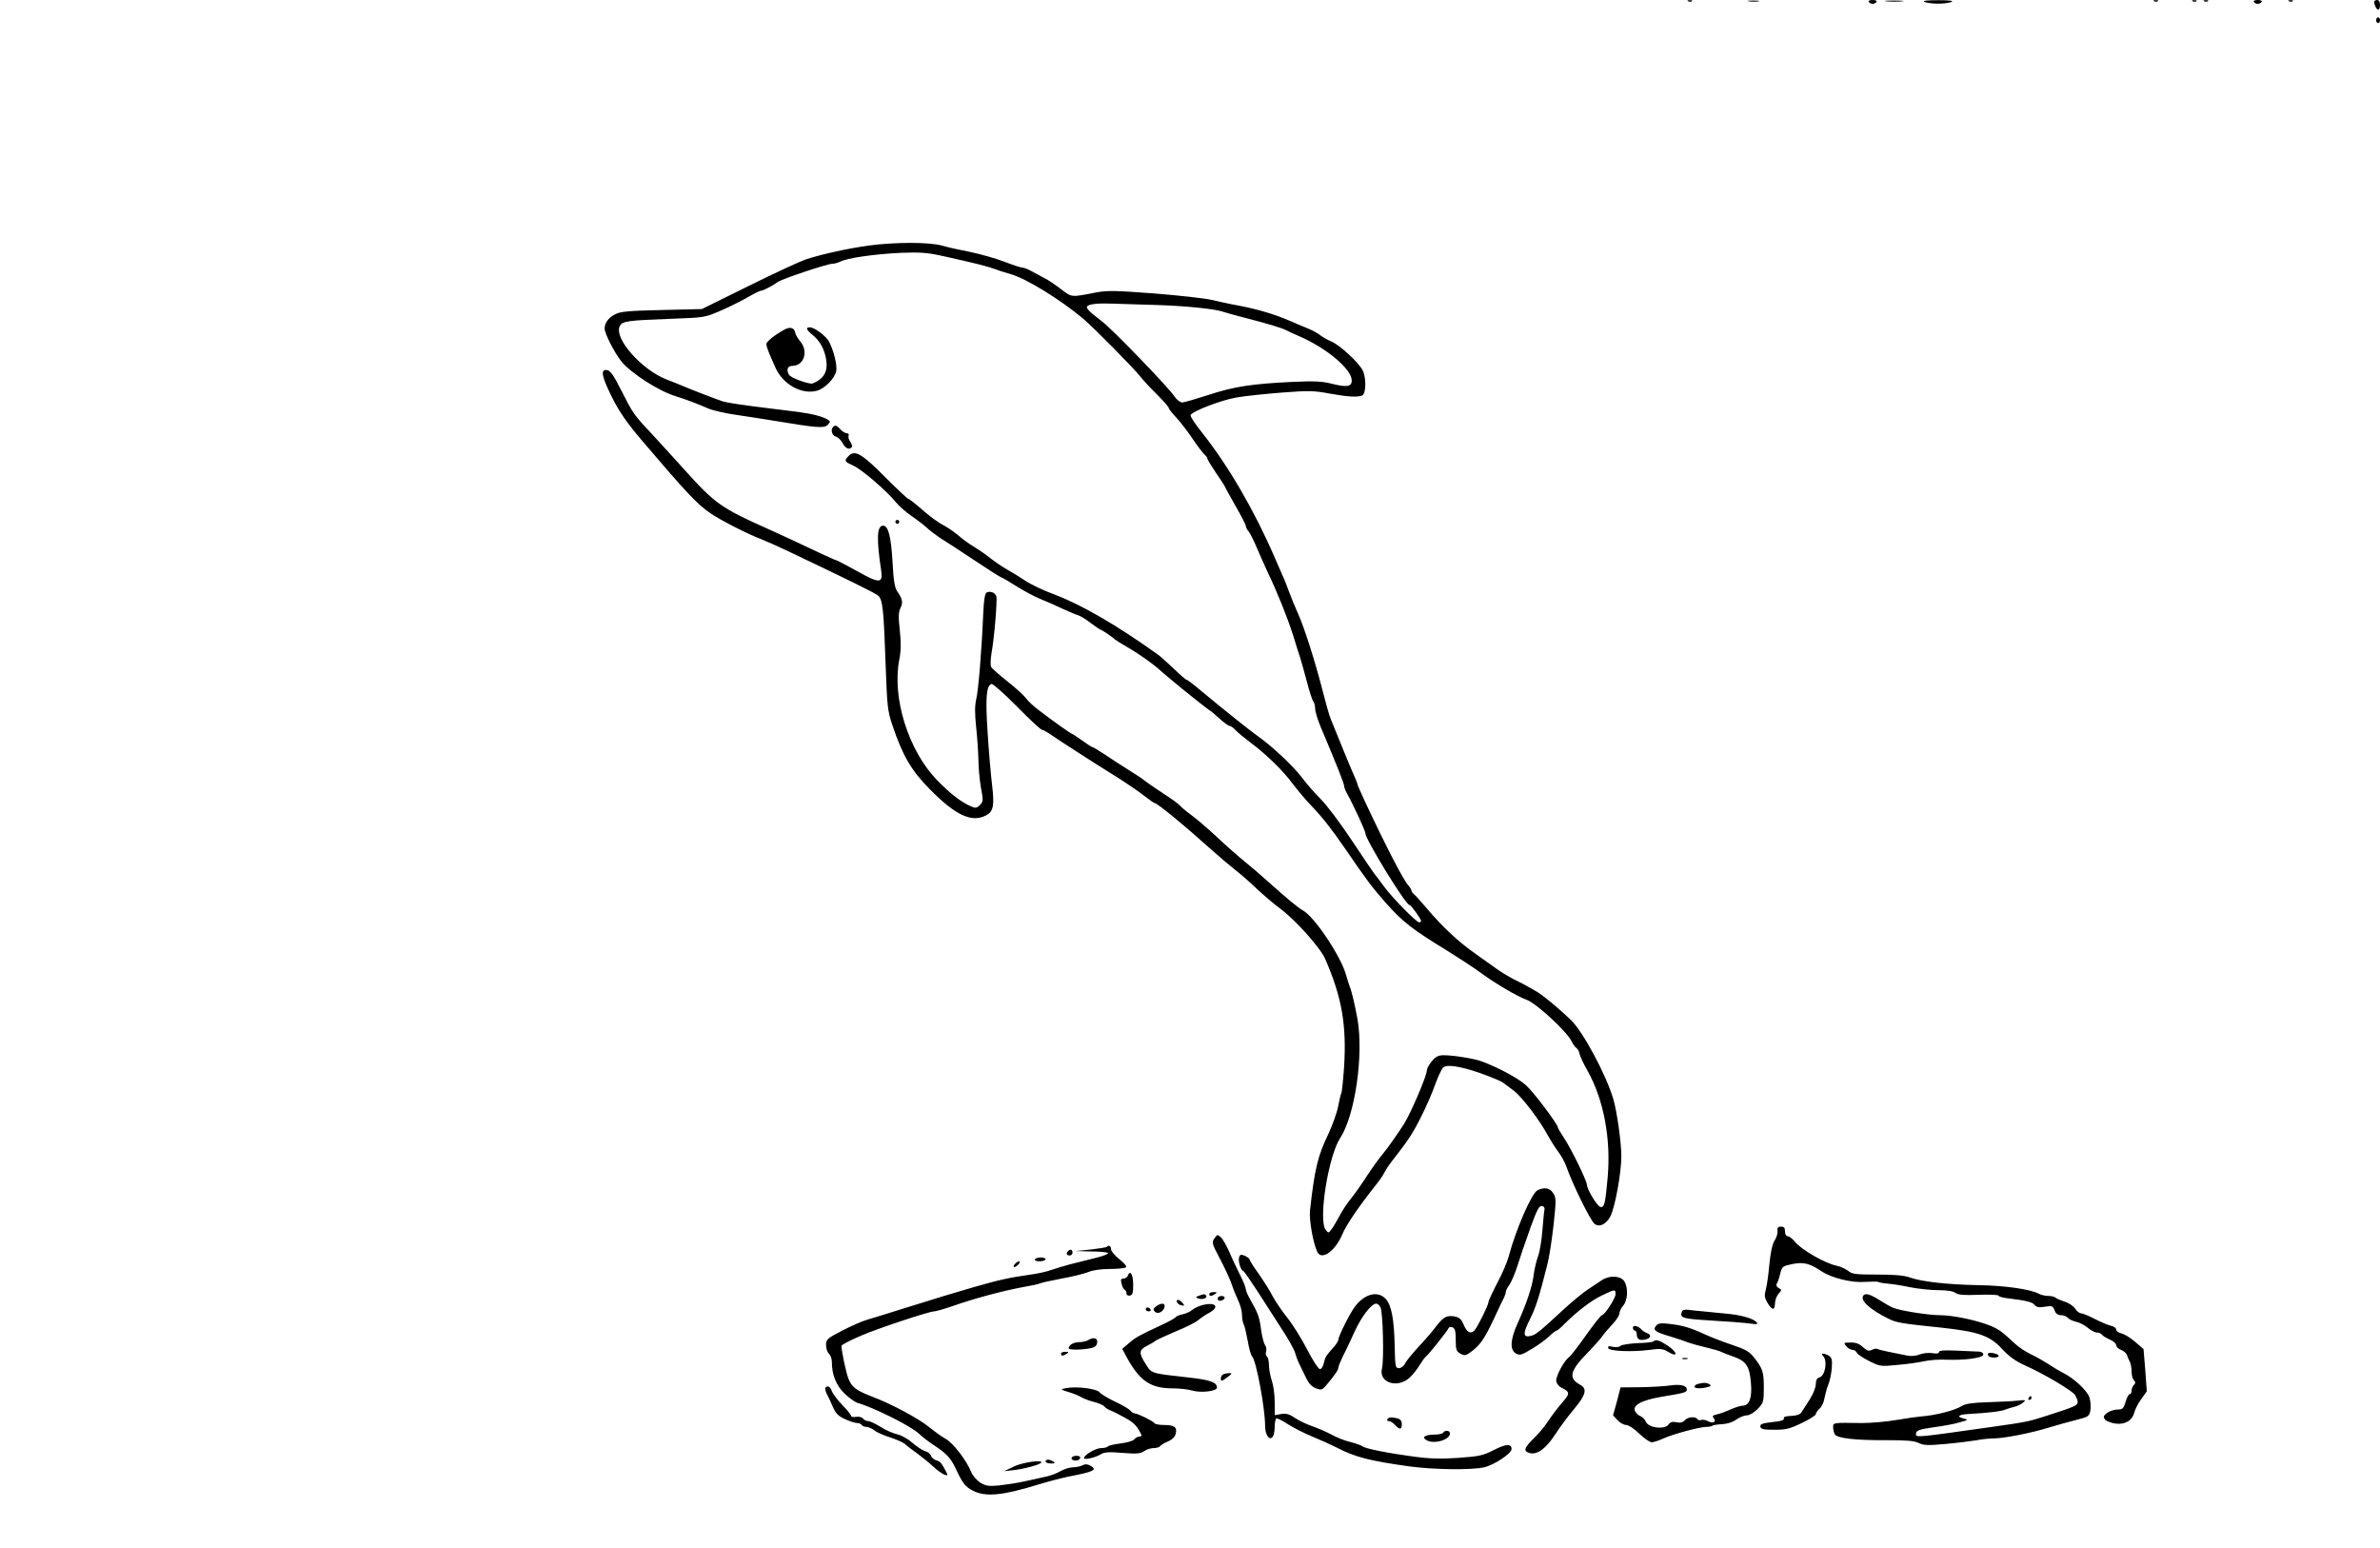<?xml version="1.0" standalone="no"?>
<!DOCTYPE svg PUBLIC "-//W3C//DTD SVG 20010904//EN"
 "http://www.w3.org/TR/2001/REC-SVG-20010904/DTD/svg10.dtd">
<svg version="1.0" xmlns="http://www.w3.org/2000/svg"
 width="1236pt" height="804pt" viewBox="0 0 1236 804"
 preserveAspectRatio="xMidYMid meet">
<g transform="translate(0,804) scale(0.1,-0.1)"
fill="#000000" stroke="none">
<path d="M8768 8033 c7 -3 16 -2 19 1 4 3 -2 6 -13 5 -11 0 -14 -3 -6 -6z
M9083 8033 c15 -2 37 -2 50 0 12 2 0 4 -28 4 -27 0 -38 -2 -22 -4z M9705 8030
c3 -5 12 -10 20 -10 8 0 17 5 20 10 4 6 -5 10 -20 10 -15 0 -24 -4 -20 -10z
M9798 8033 c23 -2 59 -2 80 0 20 2 1 4 -43 4 -44 0 -61 -2 -37 -4z M9995 8030
c11 -5 43 -9 70 -9 28 0 59 4 70 9 13 6 -11 9 -70 9 -59 0 -83 -3 -70 -9z
M11188 8033 c7 -3 16 -2 19 1 4 3 -2 6 -13 5 -11 0 -14 -3 -6 -6z M11388 8033
c7 -3 16 -2 19 1 4 3 -2 6 -13 5 -11 0 -14 -3 -6 -6z M11448 8033 c7 -3 16 -2
19 1 4 3 -2 6 -13 5 -11 0 -14 -3 -6 -6z M11705 8030 c3 -5 12 -10 20 -10 8 0
17 5 20 10 4 6 -5 10 -20 10 -15 0 -24 -4 -20 -10z M11888 8033 c7 -3 16 -2
19 1 4 3 -2 6 -13 5 -11 0 -14 -3 -6 -6z M12330 8031 c0 -17 12 -41 21 -41 5
0 9 11 9 25 0 16 -6 25 -15 25 -8 0 -15 -4 -15 -9z M12340 7935 c0 -8 5 -15
10 -15 6 0 10 7 10 15 0 8 -4 15 -10 15 -5 0 -10 -7 -10 -15z M4507 6764
c-102 -14 -236 -43 -322 -71 -27 -9 -160 -70 -295 -137 l-245 -121 -210 -5
c-175 -4 -215 -8 -242 -23 -34 -18 -53 -44 -53 -73 0 -26 50 -124 87 -171 51
-62 196 -155 283 -181 52 -16 118 -41 167 -63 23 -10 91 -26 150 -34 60 -9
146 -22 193 -30 222 -37 259 -40 278 -22 15 16 15 19 2 27 -26 17 -82 31 -157
41 -40 5 -106 13 -145 18 -140 17 -224 30 -243 36 -28 9 -174 65 -210 81 -16
7 -55 22 -85 34 -129 51 -271 212 -242 275 13 28 37 31 280 40 161 6 163 6
250 44 48 21 111 53 140 70 29 17 58 31 63 31 12 0 65 28 89 46 20 15 256 94
281 94 11 0 30 5 42 11 34 19 183 40 315 46 102 4 139 1 220 -17 176 -39 230
-53 277 -70 11 -5 45 -15 75 -24 82 -24 254 -130 374 -230 56 -47 269 -263
300 -304 12 -15 49 -56 84 -90 34 -34 62 -66 62 -71 0 -5 18 -28 41 -52 22
-24 60 -74 84 -110 25 -37 52 -72 60 -79 8 -7 15 -16 15 -21 0 -5 20 -38 45
-75 25 -36 45 -67 45 -69 0 -2 25 -47 55 -100 30 -52 55 -100 55 -107 0 -6 6
-19 14 -27 7 -9 26 -45 41 -81 15 -36 42 -96 60 -135 52 -109 102 -235 131
-326 14 -46 30 -97 36 -114 5 -16 21 -73 35 -125 13 -52 29 -99 34 -104 5 -6
9 -22 9 -37 0 -14 13 -57 29 -95 85 -201 121 -293 121 -304 0 -6 6 -24 14 -38
37 -67 96 -196 96 -207 0 -33 210 -375 230 -375 8 0 60 -72 60 -83 0 -4 -5 -7
-10 -7 -14 0 -137 125 -180 183 -19 26 -43 58 -53 70 -9 12 -63 91 -119 176
-56 84 -127 179 -158 210 -31 31 -75 81 -98 112 -44 59 -156 164 -227 214 -43
30 -184 143 -303 242 -34 29 -66 53 -70 53 -4 0 -34 26 -67 58 -33 31 -69 64
-81 72 -216 155 -395 258 -539 313 -55 20 -122 52 -150 71 -27 18 -71 45 -96
59 -25 14 -64 41 -87 59 -22 18 -60 44 -83 58 -24 14 -59 39 -78 56 -20 17
-52 40 -72 51 -40 21 -81 51 -143 106 -24 20 -46 37 -50 37 -4 0 -58 51 -121
114 -120 121 -157 142 -189 107 -23 -25 -21 -28 27 -50 45 -21 174 -132 220
-190 16 -19 52 -51 81 -71 28 -19 66 -48 84 -65 18 -16 48 -38 66 -50 19 -11
94 -60 166 -108 73 -49 139 -91 149 -95 9 -3 46 -25 82 -48 37 -23 91 -52 120
-64 30 -12 81 -34 114 -50 33 -15 70 -31 83 -35 12 -3 43 -22 67 -41 25 -19
48 -34 50 -34 6 0 67 -41 75 -51 3 -3 39 -25 80 -49 41 -24 102 -67 135 -94
32 -28 66 -57 75 -64 55 -47 200 -162 203 -162 3 0 24 -18 48 -40 24 -22 49
-40 55 -40 6 0 19 -9 30 -21 10 -12 46 -41 79 -66 82 -61 170 -147 218 -213
23 -30 64 -80 93 -110 64 -67 106 -121 178 -225 108 -158 142 -204 211 -282
91 -102 137 -138 325 -253 58 -36 130 -83 160 -105 78 -58 197 -129 250 -148
50 -19 204 -161 230 -212 8 -17 20 -33 26 -37 7 -4 15 -19 18 -34 4 -14 21
-51 39 -82 85 -150 124 -355 106 -557 -12 -134 -17 -157 -37 -153 -17 3 -70
90 -71 117 -2 22 -79 181 -116 237 -19 29 -35 56 -35 60 0 15 -124 181 -164
217 -36 34 -142 92 -231 125 -37 14 -147 32 -197 32 -28 0 -42 -7 -62 -31 -14
-17 -26 -38 -26 -48 0 -27 -81 -217 -118 -277 -32 -50 -88 -130 -111 -157 -15
-17 -52 -68 -81 -112 -28 -44 -67 -99 -86 -122 -19 -23 -45 -63 -59 -90 -14
-26 -32 -57 -41 -68 -15 -20 -15 -20 -30 -1 -38 52 14 381 76 476 77 118 122
428 90 616 -13 71 -29 142 -40 169 -4 11 -13 38 -19 60 -26 97 -165 305 -225
337 -24 13 -89 67 -180 149 -33 30 -90 79 -126 108 -36 29 -99 85 -141 125
-42 39 -98 87 -123 106 -26 19 -56 43 -66 54 -20 19 -26 24 -126 90 -32 22
-61 42 -64 45 -3 4 -36 26 -75 50 -38 24 -96 61 -128 83 -32 21 -60 38 -64 38
-3 0 -28 16 -54 35 -27 19 -51 35 -54 35 -4 0 -102 69 -172 123 -24 18 -53 45
-65 61 -12 16 -55 55 -97 88 -42 33 -80 67 -84 74 -4 8 -3 40 2 71 15 81 31
281 25 297 -7 18 -29 27 -48 20 -11 -4 -16 -32 -20 -112 -8 -195 -25 -395 -36
-442 -8 -35 -8 -73 -1 -143 6 -53 11 -129 12 -169 0 -40 6 -106 13 -147 13
-68 12 -75 -5 -92 -16 -16 -23 -17 -46 -7 -53 23 -108 66 -179 139 -147 153
-232 426 -194 622 9 45 10 87 3 152 -8 71 -7 96 3 117 15 29 11 48 -17 88 -13
19 -19 57 -24 155 -8 131 -22 185 -49 185 -32 0 -35 -66 -10 -232 10 -69 -7
-70 -125 -4 -56 31 -104 56 -107 56 -3 0 -40 16 -82 36 -140 66 -196 92 -267
124 -251 112 -282 134 -440 310 -32 36 -101 111 -153 168 -115 123 -111 118
-176 245 -39 78 -57 103 -74 105 -35 5 -28 -33 28 -145 37 -73 78 -132 153
-220 236 -277 288 -332 357 -379 53 -36 193 -108 265 -135 28 -11 93 -40 145
-65 315 -150 445 -214 460 -227 24 -20 29 -70 39 -352 8 -222 10 -246 35 -320
54 -161 99 -237 195 -334 134 -136 217 -174 291 -136 39 20 45 50 32 159 -6
50 -17 172 -23 271 -12 181 -7 244 20 253 7 2 66 -50 132 -117 66 -67 124
-121 130 -121 6 0 29 -13 52 -29 48 -33 198 -130 336 -216 51 -32 115 -76 142
-97 27 -21 51 -38 54 -38 14 0 147 -109 301 -247 38 -34 91 -79 118 -100 27
-21 78 -65 112 -98 35 -33 90 -80 124 -105 78 -58 207 -202 232 -260 87 -199
112 -345 98 -563 -5 -70 -11 -131 -15 -136 -3 -6 -10 -36 -16 -68 -6 -32 -29
-95 -50 -141 -56 -115 -72 -184 -96 -399 -5 -50 17 -173 39 -216 23 -44 93 7
129 93 20 49 89 149 175 257 14 17 33 44 41 59 8 16 26 44 41 63 85 109 105
138 150 227 28 55 62 133 76 174 15 41 33 80 42 87 17 13 62 9 139 -13 53 -15
153 -54 170 -66 6 -4 30 -23 55 -41 43 -32 137 -155 182 -240 13 -23 35 -58
50 -78 15 -19 34 -54 42 -76 33 -94 123 -277 146 -298 24 -21 61 -4 83 38 24
46 57 226 57 311 0 72 -22 229 -41 296 -37 127 -157 351 -221 413 -61 59 -149
132 -184 151 -16 9 -36 20 -44 25 -8 5 -39 21 -68 35 -29 15 -72 41 -96 59
-24 17 -70 50 -101 72 -90 63 -172 139 -254 236 -30 35 -60 69 -68 75 -7 6
-13 15 -13 19 0 5 -7 16 -15 25 -27 30 -115 199 -229 443 -20 43 -36 80 -36
83 0 3 -6 20 -14 37 -14 29 -95 228 -126 305 -7 17 -25 80 -40 140 -40 156
-95 329 -128 403 -16 35 -37 87 -47 114 -10 28 -26 69 -37 92 -10 24 -27 62
-37 85 -106 246 -242 479 -379 652 -35 43 -61 83 -59 90 6 19 156 77 235 91
43 8 149 19 237 26 141 11 171 10 250 -5 95 -17 143 -20 169 -10 21 8 22 94 2
132 -22 41 -116 128 -161 148 -22 9 -49 25 -60 34 -11 9 -40 25 -65 35 -25 10
-63 26 -85 36 -95 41 -183 66 -305 88 -25 5 -74 15 -110 24 -36 8 -170 23
-298 33 -198 15 -242 16 -300 5 -133 -26 -124 -26 -183 18 -30 23 -67 48 -84
56 -16 9 -46 24 -65 35 -19 11 -42 20 -50 20 -9 0 -51 14 -95 31 -44 17 -123
39 -175 50 -52 10 -120 25 -150 34 -68 18 -245 18 -383 -1z m1503 -308 c155
-5 307 -21 345 -36 11 -4 58 -17 105 -29 135 -35 193 -53 220 -66 14 -7 43
-21 65 -30 144 -62 275 -172 275 -231 0 -32 -25 -36 -99 -18 -53 14 -93 16
-204 11 -216 -10 -311 -25 -441 -68 -65 -21 -126 -39 -137 -39 -10 0 -29 15
-41 33 -34 50 -320 346 -374 387 -69 53 -87 71 -77 80 12 12 58 16 138 13 39
-1 140 -5 225 -7z M4075 6329 c-53 -29 -95 -63 -95 -76 0 -8 7 -30 15 -49 8
-19 22 -51 31 -71 39 -89 137 -144 217 -122 41 11 93 65 100 103 5 31 -13 104
-37 151 -16 30 -76 75 -100 75 -24 0 -19 -13 15 -40 38 -32 61 -73 70 -130 9
-60 -13 -98 -70 -121 -17 -7 -113 28 -123 44 -16 26 -8 47 17 47 60 0 85 75
41 127 -13 15 -25 37 -27 48 -5 23 -26 29 -54 14z M4327 5823 c-15 -14 -6 -45
13 -50 12 -3 27 -18 36 -34 14 -28 37 -38 48 -20 3 4 -1 16 -8 27 -8 10 -12
24 -9 31 3 7 -1 13 -9 13 -8 0 -23 9 -33 20 -19 21 -28 24 -38 13z M4650 5330
c0 -5 5 -10 10 -10 6 0 10 5 10 10 0 6 -4 10 -10 10 -5 0 -10 -4 -10 -10z
M7985 1859 c-31 -15 -113 -205 -150 -344 -7 -27 -33 -89 -59 -137 -25 -48 -46
-93 -46 -100 0 -15 -54 -124 -71 -145 -20 -23 -40 -14 -57 26 -14 32 -23 40
-50 45 -41 6 -57 -4 -97 -56 -16 -22 -56 -68 -89 -103 -32 -35 -64 -74 -70
-87 -6 -13 -20 -23 -31 -23 -18 0 -20 8 -22 115 -3 141 -17 213 -47 245 -40
43 -107 27 -157 -37 -27 -34 -89 -158 -89 -177 0 -6 -11 -23 -25 -38 -41 -47
-42 -49 -50 -81 -3 -18 -13 -32 -20 -32 -8 0 -38 46 -66 101 -29 56 -75 130
-103 165 -28 35 -62 85 -76 111 -13 27 -46 78 -72 116 -27 37 -48 71 -48 75 0
5 -11 14 -24 20 -21 9 -26 8 -31 -7 -6 -20 8 -67 22 -72 5 -2 37 -49 73 -104
35 -55 92 -143 126 -196 35 -53 66 -109 70 -125 4 -16 15 -45 25 -64 9 -19 25
-52 35 -72 12 -24 29 -41 49 -48 26 -10 32 -8 50 13 46 55 65 82 65 93 0 7 11
34 24 61 14 26 41 84 61 128 36 79 87 145 112 145 7 0 17 -8 22 -19 13 -23 19
-275 8 -317 -19 -75 82 -107 145 -47 16 15 39 44 50 63 12 19 26 40 33 45 18
15 113 135 118 148 2 6 11 8 20 4 13 -5 17 -19 17 -65 0 -52 3 -60 25 -72 22
-12 28 -10 59 13 45 35 65 64 116 172 23 50 46 98 51 107 5 10 9 23 9 29 0 6
8 23 19 37 10 15 29 59 41 97 20 63 30 92 70 205 33 90 44 111 59 107 9 -2 14
-10 12 -18 -2 -8 -7 -57 -11 -109 -4 -52 -14 -113 -23 -135 -8 -22 -18 -64
-22 -94 -7 -61 -37 -150 -84 -254 -38 -84 -41 -138 -8 -156 20 -11 30 -8 82
24 33 19 73 49 90 65 17 17 34 30 39 30 4 0 22 15 39 33 65 65 140 123 195
149 69 33 72 34 72 7 0 -21 -57 -109 -71 -109 -5 0 -41 -46 -81 -102 -40 -57
-80 -109 -89 -115 -27 -20 -71 -102 -67 -126 2 -12 14 -27 26 -33 47 -23 47
-30 3 -80 -23 -27 -54 -68 -69 -91 -15 -24 -48 -65 -74 -90 -54 -52 -59 -70
-23 -79 39 -10 85 25 131 96 23 36 67 95 98 132 63 75 71 107 30 128 -60 33
-51 72 41 165 30 31 63 68 74 83 10 15 35 44 55 65 20 21 36 46 36 56 0 10 9
28 20 41 24 28 27 96 4 128 -19 27 -77 30 -115 4 -14 -9 -48 -32 -75 -50 -27
-18 -85 -66 -129 -107 -120 -111 -138 -125 -163 -132 -43 -11 -45 10 -8 83 32
64 48 114 91 284 10 36 24 129 33 207 14 132 14 143 -2 167 -17 27 -45 32 -81
15z M9231 1648 c2 -13 -5 -35 -15 -50 -11 -17 -21 -60 -27 -123 -5 -54 -13
-113 -19 -133 -8 -29 -6 -42 8 -66 24 -41 39 -43 40 -5 0 17 9 40 19 51 17 19
17 20 0 29 -10 6 -14 15 -10 22 5 7 13 30 18 52 10 39 12 40 65 51 58 11 88 3
150 -38 52 -35 159 -61 226 -55 35 2 65 2 68 0 3 -3 25 -7 49 -9 24 -2 78 -10
118 -19 41 -8 106 -15 145 -15 44 0 77 -5 89 -14 15 -11 45 -13 122 -10 57 2
103 0 103 -5 0 -5 24 -11 53 -14 91 -11 122 -19 134 -34 9 -12 22 -14 53 -9
37 6 41 4 50 -19 6 -17 17 -25 34 -25 13 0 29 -6 35 -14 6 -7 25 -16 42 -20
17 -3 44 -17 61 -31 16 -14 38 -25 48 -25 10 0 22 -5 26 -11 3 -6 22 -17 40
-25 19 -8 34 -21 34 -29 0 -9 11 -20 25 -25 14 -5 28 -18 31 -27 3 -10 10 -26
15 -35 5 -10 9 -33 9 -51 0 -18 5 -38 12 -45 9 -9 9 -15 0 -24 -7 -7 -12 -20
-12 -30 0 -10 -4 -18 -10 -18 -5 0 -15 -18 -21 -40 -11 -35 -16 -40 -43 -40
-17 0 -41 -8 -54 -18 -19 -15 -20 -20 -10 -34 7 -8 32 -18 55 -21 50 -6 87 16
98 60 3 14 19 45 35 67 l29 41 -8 110 -9 109 -44 38 c-23 20 -55 40 -70 43
-16 4 -28 13 -28 21 0 7 -12 16 -27 19 -16 4 -54 20 -85 36 -31 16 -63 29 -71
29 -8 0 -22 11 -30 24 -9 13 -33 30 -54 36 -21 7 -42 16 -48 21 -5 5 -22 9
-38 9 -15 0 -38 5 -50 12 -44 23 -176 42 -312 44 -161 3 -295 18 -357 40 -30
11 -80 15 -170 15 -111 0 -130 2 -151 20 -14 10 -40 22 -59 26 -60 12 -185 84
-218 126 -12 15 -28 27 -36 27 -8 0 -14 10 -14 25 0 19 -5 25 -21 25 -15 0
-20 -6 -18 -22z M6307 1609 c-15 -21 -13 -27 27 -103 24 -45 51 -103 60 -129
9 -27 25 -67 36 -90 11 -22 20 -56 20 -74 0 -18 4 -41 9 -51 5 -9 14 -48 21
-86 6 -37 16 -74 23 -81 21 -20 67 -270 67 -359 0 -49 24 -82 41 -55 5 8 9 31
9 51 0 20 4 39 8 42 4 2 30 -10 57 -28 28 -18 84 -47 125 -64 41 -17 102 -44
135 -61 93 -48 171 -68 374 -96 122 -17 319 -20 388 -5 53 12 143 72 143 95 0
29 -29 27 -92 -5 -56 -29 -76 -33 -186 -41 -89 -6 -151 -4 -225 6 -136 18
-257 42 -271 54 -6 5 -34 15 -61 22 -28 6 -73 24 -100 39 -28 15 -73 34 -101
44 -27 9 -67 28 -88 42 -29 20 -46 25 -72 21 l-34 -6 0 68 c0 38 -7 88 -15
111 -8 23 -15 60 -15 81 0 21 -5 41 -10 44 -6 4 -8 16 -5 26 4 11 1 26 -5 34
-6 7 -16 44 -21 81 -9 67 -15 83 -57 157 -12 21 -22 44 -22 52 0 8 -13 41 -29
72 -16 32 -42 86 -56 120 -15 34 -35 69 -45 78 -17 15 -19 15 -33 -6z M5748
1565 c-3 -3 -41 -9 -84 -14 l-79 -8 81 -2 c44 0 84 -4 88 -8 4 -5 -25 -16 -66
-26 -40 -10 -98 -25 -128 -32 -30 -8 -74 -21 -97 -29 -23 -9 -73 -20 -110 -25
-114 -16 -166 -28 -295 -65 -127 -37 -167 -49 -378 -115 -69 -22 -148 -46
-175 -54 -28 -8 -87 -34 -133 -58 -77 -40 -82 -45 -82 -75 0 -17 7 -37 15 -44
8 -7 15 -26 15 -42 0 -67 22 -122 66 -165 24 -23 54 -44 66 -48 83 -23 278
-120 320 -160 18 -17 53 -44 78 -60 65 -43 87 -66 113 -121 36 -77 49 -94 89
-115 66 -34 153 -26 338 31 52 16 122 34 155 41 140 27 157 36 115 59 -14 7
-26 8 -39 0 -11 -5 -33 -10 -50 -10 -16 0 -45 -9 -64 -20 -18 -11 -53 -24 -78
-29 -24 -5 -73 -16 -109 -24 -36 -8 -94 -17 -130 -21 -55 -5 -70 -3 -98 14
-18 11 -40 36 -48 55 -26 64 -94 151 -133 173 -22 12 -60 40 -86 61 -53 44
-197 121 -293 157 -85 33 -106 48 -125 92 -12 28 -37 145 -37 173 0 5 44 28
100 52 84 37 356 127 382 127 9 0 54 13 100 29 111 39 255 77 356 96 46 8 88
17 92 20 5 3 55 14 112 25 57 10 120 26 140 34 22 10 67 16 110 16 40 0 78 4
84 8 8 4 -4 20 -32 42 -24 19 -44 43 -44 52 0 17 -11 24 -22 13z M5547 1543
c-12 -11 -8 -23 8 -23 8 0 15 7 15 15 0 16 -12 20 -23 8z M5375 1500 c-4 -6 7
-10 24 -10 17 0 31 5 31 10 0 6 -11 10 -24 10 -14 0 -28 -4 -31 -10z M5270
1475 c-7 -8 -8 -15 -2 -15 5 0 15 7 22 15 7 8 8 15 2 15 -5 0 -15 -7 -22 -15z
M5857 1415 c-4 -8 -14 -15 -23 -15 -13 0 -15 -6 -9 -27 3 -16 11 -29 16 -31 5
-2 9 -10 9 -19 0 -8 7 -13 18 -11 14 3 17 14 17 57 0 53 -16 79 -28 46z M6280
1320 c0 -13 11 -13 30 0 12 8 11 10 -7 10 -13 0 -23 -4 -23 -10z M6226 1311
c-18 -7 -18 -8 -3 -14 21 -8 49 2 41 14 -6 10 -12 10 -38 0z M9676 1311 c-16
-25 36 -72 129 -118 43 -22 67 -26 280 -48 191 -21 249 -41 313 -111 36 -39
70 -63 119 -85 100 -45 242 -129 259 -153 7 -11 14 -28 14 -37 0 -18 -17 -25
-170 -74 -82 -27 -104 -31 -275 -55 -395 -56 -395 -56 -395 -37 0 19 15 24
105 37 39 5 93 15 120 23 48 13 49 14 21 21 -37 9 -25 20 27 23 97 5 173 14
192 23 11 4 31 11 45 14 14 3 34 12 45 21 19 15 17 16 -30 11 -27 -3 -98 -6
-156 -8 -73 -2 -113 -8 -130 -19 -37 -24 -136 -49 -214 -55 -16 -1 -73 -9
-125 -18 -52 -9 -133 -16 -180 -16 -153 2 -150 3 -150 -22 0 -13 4 -29 9 -37
13 -20 106 -31 266 -30 106 0 147 -3 170 -15 25 -12 47 -13 135 -5 58 5 130
14 161 19 30 6 71 10 90 10 55 0 197 28 284 55 44 13 110 32 147 41 64 16 68
19 74 50 3 18 1 48 -5 67 -12 36 -81 100 -136 127 -16 8 -50 28 -75 45 -25 16
-67 40 -93 52 -27 13 -65 38 -85 57 -69 65 -84 75 -138 96 -72 27 -187 50
-249 50 -61 0 -211 24 -245 39 -14 6 -45 24 -70 40 -47 30 -75 38 -84 22z
M6327 1304 c-4 -4 -4 -10 -1 -15 6 -10 34 0 34 12 0 10 -24 12 -33 3z M6112
1278 c3 -7 13 -15 24 -17 16 -3 17 -1 5 13 -16 19 -34 21 -29 4z M6004 1256
c-15 -12 -17 -17 -6 -28 15 -15 45 0 50 26 4 20 -18 21 -44 2z M6236 1260
c-15 -5 -36 -15 -45 -23 -9 -8 -31 -18 -48 -22 -18 -3 -35 -11 -38 -16 -4 -5
-36 -23 -73 -40 -116 -54 -133 -63 -169 -94 l-35 -30 27 -50 c66 -118 122
-155 236 -155 34 0 79 -5 99 -11 46 -14 130 -4 130 15 0 27 -34 40 -143 52
-206 23 -195 20 -228 72 -36 56 -34 72 8 93 18 9 38 21 45 27 7 5 53 26 102
47 50 20 102 46 117 58 14 12 41 30 58 39 61 33 31 60 -43 38z M5950 1240 c0
-5 7 -10 16 -10 8 0 12 5 9 10 -3 6 -10 10 -16 10 -5 0 -9 -4 -9 -10z M8734
1227 c-10 -28 3 -34 98 -41 51 -3 127 -9 168 -11 41 -3 88 -8 103 -10 17 -3
26 -1 22 5 -14 23 -86 43 -180 50 -55 5 -124 12 -152 15 -43 6 -54 5 -59 -8z
M8601 1156 c-19 -23 -7 -33 72 -56 39 -12 81 -26 92 -31 11 -4 51 -16 90 -25
38 -9 77 -20 85 -25 8 -4 36 -15 62 -24 66 -23 84 -49 91 -136 7 -78 -8 -119
-44 -119 -10 0 -38 -9 -61 -19 -24 -11 -56 -23 -71 -26 -23 -5 -26 -9 -17 -20
16 -19 -4 -29 -31 -15 -11 6 -27 9 -34 6 -8 -3 -17 -1 -20 4 -10 16 -51 12
-66 -6 -9 -11 -22 -14 -42 -10 -22 5 -33 1 -42 -12 -20 -27 -103 -18 -117 14
-6 13 -18 26 -27 29 -9 2 -22 14 -28 24 -20 31 29 59 134 77 126 21 133 23
133 39 0 20 -35 28 -88 20 -26 -4 -94 -8 -151 -9 l-105 -1 -19 -73 -20 -72 23
-25 c13 -14 33 -25 45 -25 12 0 43 -20 68 -45 26 -25 55 -45 65 -45 9 0 37 9
61 20 51 23 188 60 223 60 14 0 27 3 31 6 3 3 25 7 49 8 27 1 56 10 75 24 17
12 42 22 55 22 14 0 37 14 56 33 30 31 32 37 32 111 0 82 -6 99 -51 157 -24
30 -45 42 -111 64 -46 15 -110 40 -143 55 -78 36 -117 47 -186 55 -43 5 -58 3
-68 -9z M8480 1145 c0 -8 5 -15 10 -15 6 0 10 -9 10 -19 0 -26 15 -34 46 -27
28 7 32 24 7 33 -10 4 -22 12 -28 18 -17 20 -45 26 -45 10z M5650 1080 c-8 -5
-29 -10 -45 -10 -30 0 -55 -15 -55 -32 0 -9 71 -9 115 1 21 4 31 13 33 29 4
24 -20 30 -48 12z M8587 1074 c-4 -4 -40 -8 -82 -9 -41 -2 -81 -8 -89 -14 -8
-7 -25 -9 -41 -5 -21 5 -26 3 -23 -7 5 -16 122 -21 216 -9 55 8 68 6 98 -12
51 -30 45 1 -7 35 -41 27 -60 33 -72 21z M9588 1049 c9 -11 24 -19 33 -19 9 0
19 -7 22 -15 4 -8 32 -27 64 -43 56 -28 61 -29 148 -20 50 4 111 13 138 19 26
6 78 10 115 8 94 -4 192 9 192 27 0 8 -10 14 -22 15 -13 0 -65 3 -115 5 -66 3
-93 1 -93 -7 0 -8 -12 -10 -35 -6 -20 3 -49 0 -66 -7 -20 -8 -44 -10 -67 -5
-21 4 -61 12 -90 18 -30 6 -58 13 -63 16 -5 3 -17 1 -28 -5 -16 -8 -25 -5 -46
14 -19 18 -38 25 -65 24 -36 0 -37 -1 -22 -19z M5510 1010 c0 -13 11 -13 30 0
12 8 11 10 -7 10 -13 0 -23 -4 -23 -10z M10326 1012 c-3 -3 -3 -9 0 -13 7 -12
54 -12 54 0 0 10 -47 21 -54 13z M9468 998 c24 -24 11 -103 -19 -111 -13 -4
-19 -14 -19 -35 0 -17 -14 -52 -32 -80 -18 -28 -37 -58 -43 -67 -6 -10 -25
-17 -53 -18 -29 -1 -41 -5 -38 -13 3 -9 -15 -15 -60 -19 -53 -6 -64 -11 -62
-24 3 -13 17 -16 73 -16 60 0 80 5 142 35 40 19 73 40 73 46 0 6 9 19 20 29
11 10 22 34 25 54 4 20 12 52 20 71 8 19 16 58 18 86 3 42 0 53 -14 63 -26 15
-47 15 -31 -1z M8738 983 c6 -2 18 -2 25 0 6 3 1 5 -13 5 -14 0 -19 -2 -12 -5z
M6353 903 c-13 -5 -18 -33 -7 -33 3 0 17 9 31 20 22 17 23 20 7 19 -11 0 -25
-3 -31 -6z M8818 853 c-10 -2 -18 -9 -18 -14 0 -10 34 -12 68 -2 18 4 20 8 10
14 -14 9 -31 10 -60 2z M4287 834 c-4 -4 0 -19 7 -33 8 -14 22 -45 32 -69 15
-33 29 -47 63 -62 24 -11 52 -20 62 -20 10 0 21 -4 24 -10 3 -5 14 -10 24 -10
10 0 29 -8 42 -18 13 -11 51 -27 83 -37 33 -11 67 -26 76 -34 9 -9 36 -30 61
-47 24 -18 64 -50 89 -73 39 -36 79 -55 68 -33 -25 51 -35 63 -54 68 -13 3
-26 14 -29 24 -3 10 -17 21 -31 24 -13 4 -42 23 -64 42 -22 20 -57 40 -79 45
-22 5 -61 22 -88 39 -26 16 -54 30 -64 30 -9 0 -22 6 -28 14 -6 7 -22 11 -36
8 -14 -2 -25 0 -25 5 0 5 -20 31 -46 57 -25 26 -49 58 -54 72 -9 24 -21 30
-33 18z M5535 831 c-30 -6 -30 -6 14 -20 25 -7 54 -19 65 -26 12 -7 41 -19 66
-25 25 -6 50 -17 55 -24 6 -7 21 -17 35 -22 14 -5 48 -23 77 -39 45 -26 58
-40 81 -87 2 -5 -3 -8 -11 -8 -8 0 -20 -7 -27 -15 -6 -8 -38 -17 -71 -21 -33
-4 -62 -11 -65 -15 -3 -5 -19 -9 -35 -9 -28 0 -89 -35 -89 -52 0 -11 61 3 87
20 18 11 42 13 112 7 74 -6 94 -4 113 9 12 9 35 16 50 16 15 0 30 5 33 10 4 6
22 17 40 24 23 10 37 24 41 41 8 34 -7 45 -63 45 -23 0 -44 4 -47 9 -7 11 -88
51 -103 51 -6 0 -16 7 -23 15 -7 8 -42 29 -79 46 -36 17 -73 39 -81 49 -16 19
-122 32 -175 21z M10535 780 c-3 -5 -1 -10 4 -10 6 0 11 5 11 10 0 6 -2 10 -4
10 -3 0 -8 -4 -11 -10z M7205 670 c-3 -5 0 -10 8 -10 8 0 22 -9 32 -20 24 -26
35 -25 35 4 0 16 -7 26 -22 30 -33 8 -46 7 -53 -4z M7495 600 c-3 -5 -23 -10
-43 -10 -52 0 -72 -14 -42 -30 39 -21 120 3 120 36 0 16 -26 19 -35 4z M5566
471 c-7 -11 14 -20 32 -14 6 3 12 9 12 14 0 12 -37 12 -44 0z M5430 450 c0 -5
12 -10 28 -10 21 0 24 2 12 10 -20 13 -40 13 -40 0z M5265 424 l-50 -24 45 5
c51 5 135 27 146 38 19 19 -95 4 -141 -19z"/>
</g>
</svg>
